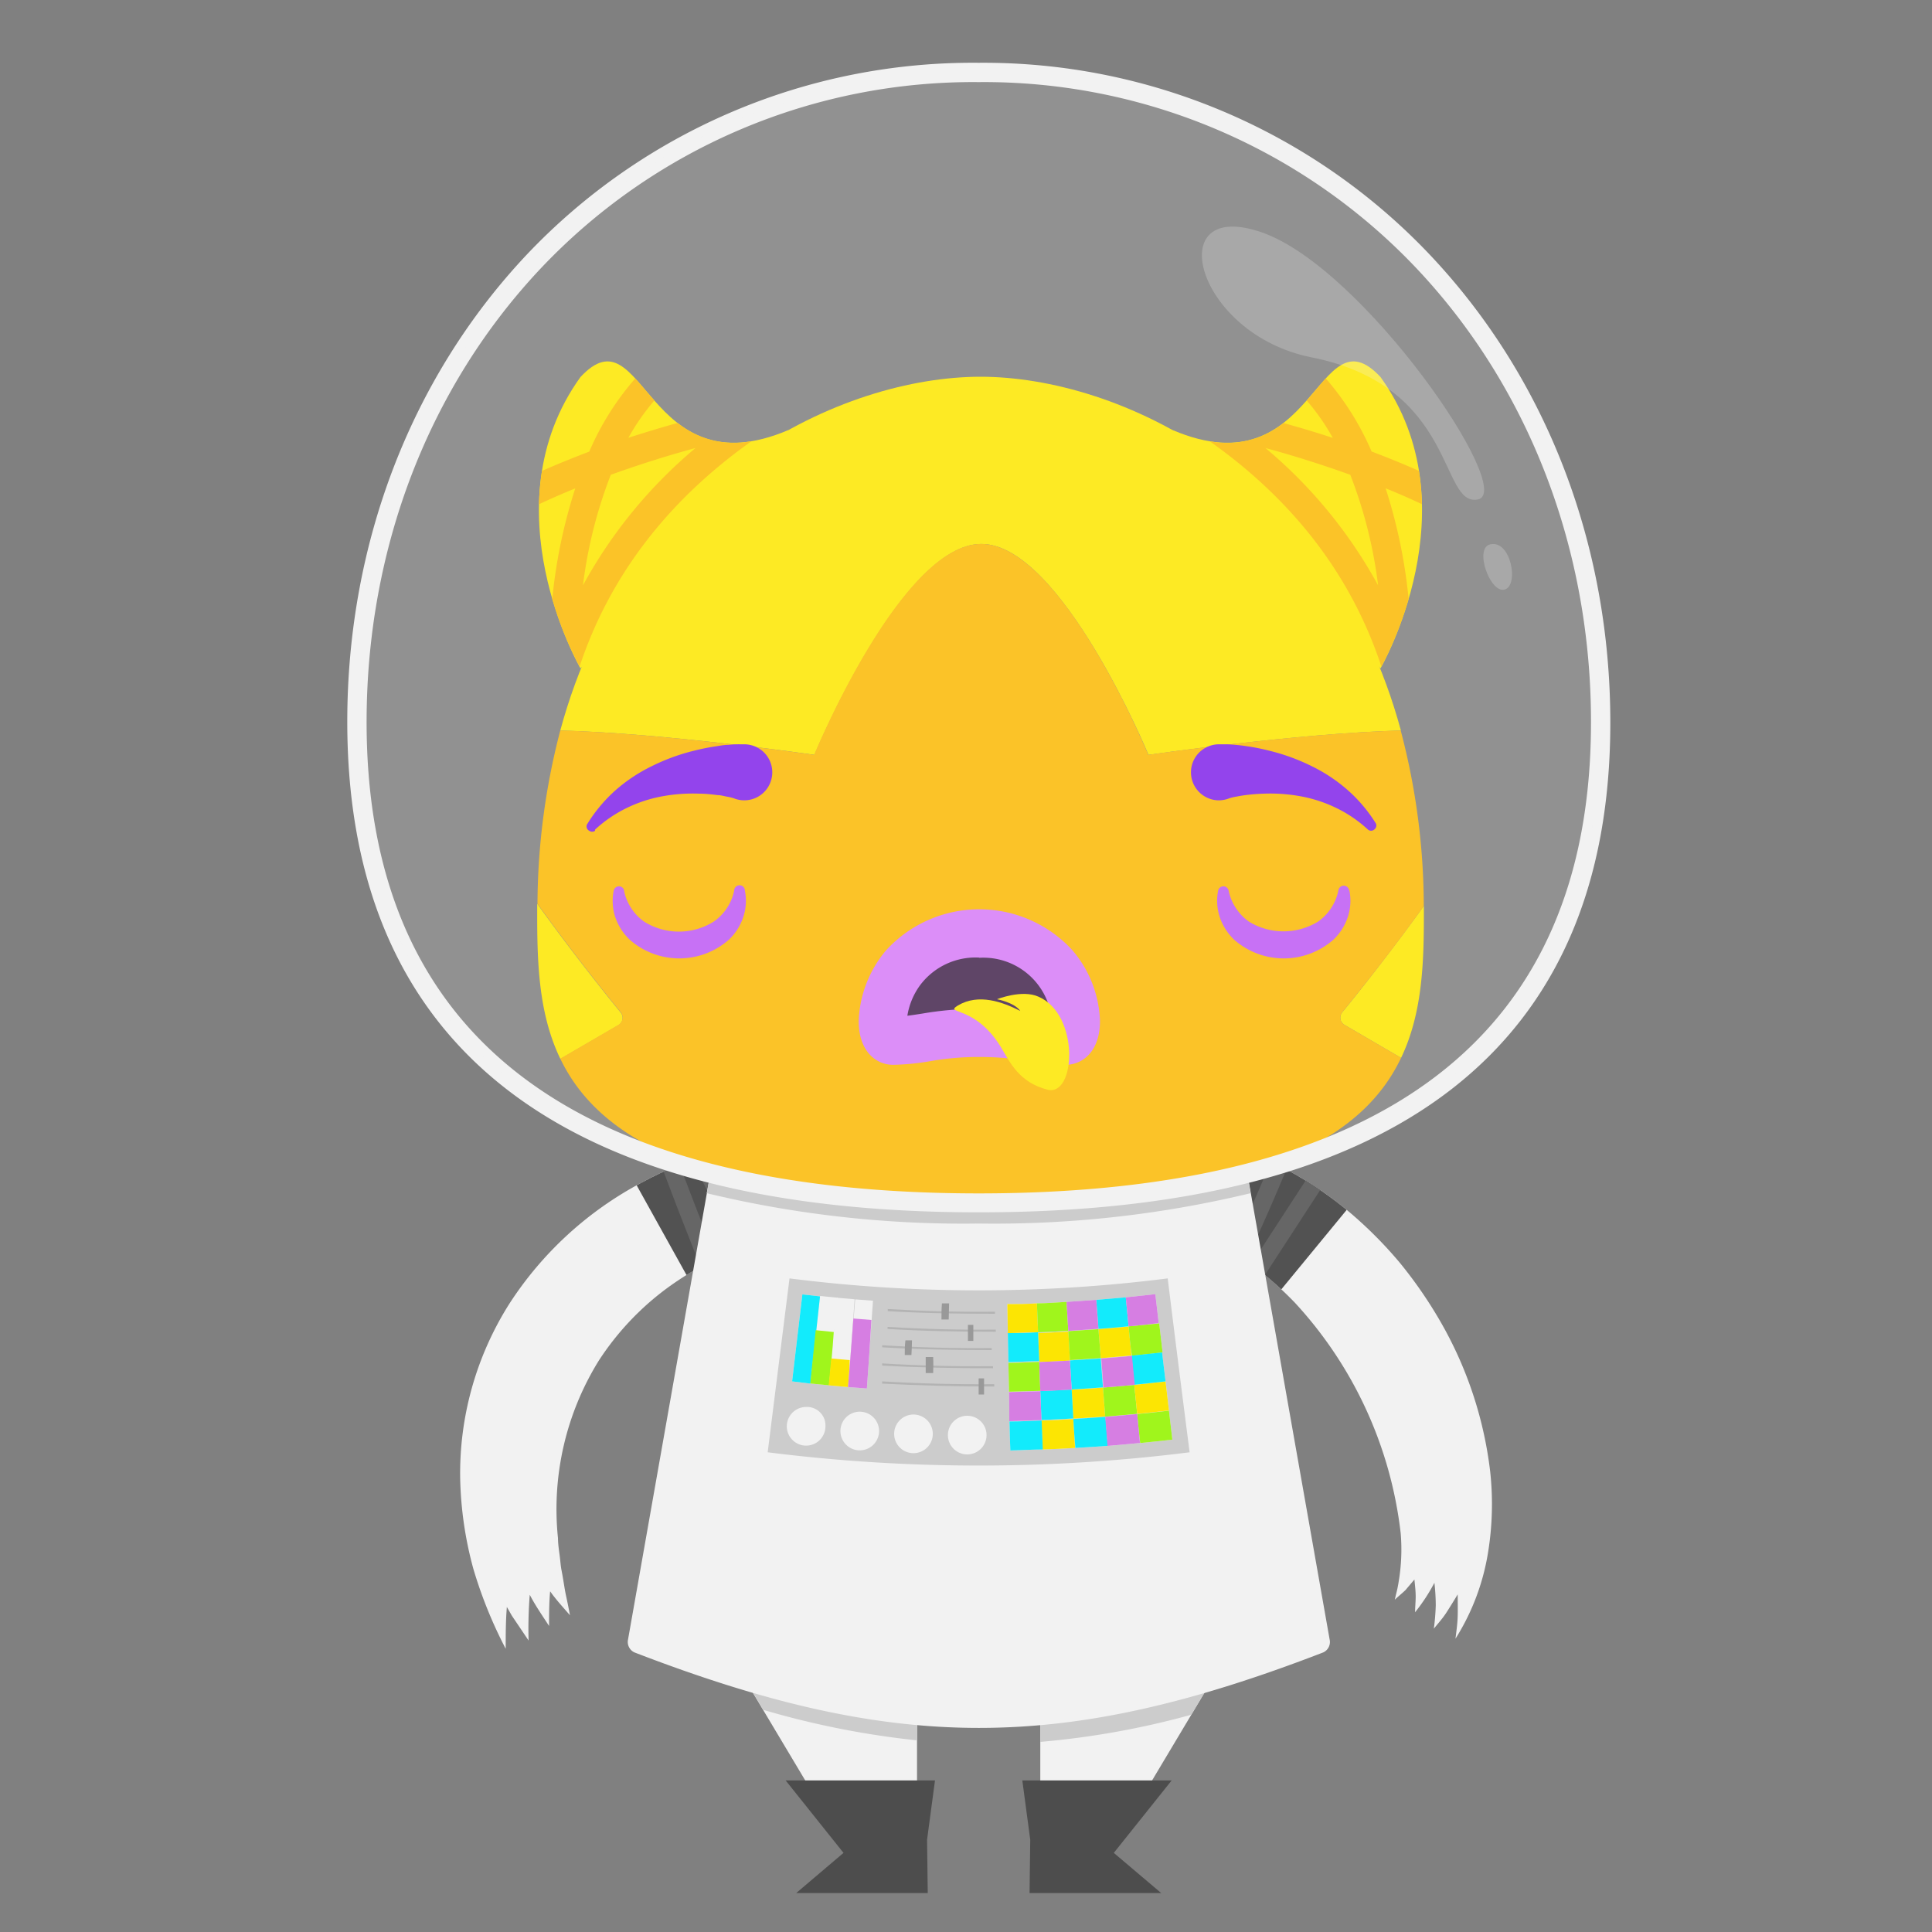 <svg xmlns="http://www.w3.org/2000/svg" xmlns:xlink="http://www.w3.org/1999/xlink" viewBox="0 0 200 200"><rect x="0" y="0" width="200" height="200" fill="#808080" stroke="none"/><defs><style>.cls-1,.cls-20,.cls-21,.cls-22{fill:#f2f2f2;}.cls-2{fill:#ccc;}.cls-3{fill:#4d4d4d;}.cls-4{clip-path:url(#clip-path);}.cls-5{fill:#525252;}.cls-6{fill:none;stroke:#666;stroke-width:1.8px;}.cls-21,.cls-6{stroke-miterlimit:10;}.cls-7{clip-path:url(#clip-path-2);}.cls-8{fill:#fce503;}.cls-9{fill:#a0f51c;}.cls-10{fill:#12ebfc;}.cls-11{fill:#d67ee2;}.cls-12{fill:#b3b3b3;}.cls-13{fill:#999;}.cls-14{fill:#ffe900;}.cls-15{fill:#fdbb05;}.cls-16{fill:#45274f;}.cls-17{fill:#d87cf9;}.cls-18{fill:#bf5af6;}.cls-19{fill:#8226eb;}.cls-20{opacity:0.15;}.cls-20,.cls-22{isolation:isolate;}.cls-21{stroke:#f2f2f2;}.cls-22{opacity:0.24;}</style><clipPath id="clip-path"><path class="cls-1" d="M59,167.21s-.13-.77-.43-2.14c-.14-.68-.25-1.54-.44-2.51-.1-.49-.12-1-.2-1.58s-.16-1.14-.17-1.77A29.17,29.17,0,0,1,62,140.83a28.83,28.83,0,0,1,7.34-7.69,36.94,36.94,0,0,1,7.47-4.09,41.82,41.82,0,0,1,5.34-1.76l2-.47-.77-9.35a43.47,43.47,0,0,0-8.72,1.61,40.47,40.47,0,0,0-8.33,3.39,36.79,36.79,0,0,0-13.58,12.46,32.8,32.8,0,0,0-5.11,18.26A38.4,38.4,0,0,0,49,162.4a46.11,46.11,0,0,0,3.35,8.28c0-1.49,0-2.88.12-4.33l.52.91.58.86,1.15,1.71a43.67,43.67,0,0,1,.12-4.74c.59,1.14,1.32,2.18,2,3.23,0-1.23,0-2.39.11-3.59C57.56,165.61,58.31,166.4,59,167.21Z"/></clipPath><clipPath id="clip-path-2"><path class="cls-1" d="M144.39,165.6l.11-.49a12.46,12.46,0,0,0,.29-1.38,20,20,0,0,0,.21-5,42.27,42.27,0,0,0-10.94-23.86,35.1,35.1,0,0,0-5.67-4.78,36,36,0,0,0-4.22-2.4L123,127.1c-.27-.13-.41-.18-.41-.18l2.32-9.08a37,37,0,0,1,7.61,2.88,39.06,39.06,0,0,1,6.74,4.4,43.19,43.19,0,0,1,5.64,5.59,45.5,45.5,0,0,1,4.44,6.5,40.58,40.58,0,0,1,4.92,15.1,31.17,31.17,0,0,1-.24,8.54,23.78,23.78,0,0,1-3.35,8.79c.1-.81.21-1.59.23-2.35s0-1.52,0-2.24c-.37.62-.76,1.24-1.14,1.84s-.88,1.15-1.33,1.71a23.34,23.34,0,0,0,.2-2.44,21.55,21.55,0,0,0-.14-2.31,19,19,0,0,1-2,3.05c0-.6.07-1.17.06-1.74s-.08-1.12-.13-1.65l-.93,1.1C145.08,165,144.72,165.28,144.39,165.6Z"/></clipPath></defs><title>extra4-death</title><g id="suit"><polygon class="cls-1" points="107.69 172.66 107.69 194.86 112.96 194.86 126.22 172.66 107.69 172.66"/><polygon class="cls-1" points="94.93 172.66 94.93 194.86 89.66 194.86 76.4 172.66 94.93 172.66"/><path class="cls-2" d="M79,177a89.46,89.46,0,0,0,15.91,3.16v-7.54H76.4Z"/><path class="cls-2" d="M123.32,177.51l2.9-4.85H107.69v7.66A86.56,86.56,0,0,0,123.32,177.51Z"/><polygon class="cls-3" points="96.79 184.31 81.33 184.31 87.32 191.81 82.42 195.97 96.04 195.97 95.97 190.45 96.79 184.31"/><polygon class="cls-3" points="105.83 184.31 121.29 184.31 115.3 191.81 120.21 195.97 106.58 195.97 106.65 190.45 105.83 184.31"/><path class="cls-1" d="M59,167.21s-.13-.77-.43-2.14c-.14-.68-.25-1.54-.44-2.51-.1-.49-.12-1-.2-1.58s-.16-1.14-.17-1.77A29.17,29.17,0,0,1,62,140.83a28.83,28.83,0,0,1,7.34-7.69,36.94,36.94,0,0,1,7.47-4.09,41.82,41.82,0,0,1,5.34-1.76l2-.47-.77-9.35a43.47,43.47,0,0,0-8.72,1.61,40.47,40.47,0,0,0-8.33,3.39,36.79,36.79,0,0,0-13.58,12.46,32.8,32.8,0,0,0-5.11,18.26A38.4,38.4,0,0,0,49,162.4a46.11,46.11,0,0,0,3.35,8.28c0-1.49,0-2.88.12-4.33l.52.91.58.86,1.15,1.71a43.67,43.67,0,0,1,.12-4.74c.59,1.14,1.32,2.18,2,3.23,0-1.23,0-2.39.11-3.59C57.56,165.61,58.31,166.4,59,167.21Z"/><g class="cls-4"><path class="cls-5" d="M95,133.38a33.16,33.16,0,0,0-11.29-.75,28.37,28.37,0,0,0-10.47,3.27l-8.58-15.44a48.08,48.08,0,0,1,34.51-4.24Z"/><path class="cls-6" d="M67.52,115.43q4.19,11.73,9.09,23.16a24,24,0,0,1,.61-3.2,25.34,25.34,0,0,1,1-3.23,143.69,143.69,0,0,0-7-14.67,45.55,45.55,0,0,1,8.26-3.4,144.35,144.35,0,0,0,.87,18.26,29.94,29.94,0,0,1,5.91-.72q-.55-8.4-1.47-16.8"/></g><path class="cls-1" d="M144.39,165.6l.11-.49a12.46,12.46,0,0,0,.29-1.38,20,20,0,0,0,.21-5,42.27,42.27,0,0,0-10.94-23.86,35.1,35.1,0,0,0-5.67-4.78,36,36,0,0,0-4.22-2.4L123,127.1c-.27-.13-.41-.18-.41-.18l2.32-9.08a37,37,0,0,1,7.61,2.88,39.06,39.06,0,0,1,6.74,4.4,43.19,43.19,0,0,1,5.64,5.59,45.5,45.5,0,0,1,4.44,6.5,40.58,40.58,0,0,1,4.92,15.1,31.17,31.17,0,0,1-.24,8.54,23.78,23.78,0,0,1-3.35,8.79c.1-.81.21-1.59.23-2.35s0-1.52,0-2.24c-.37.62-.76,1.24-1.14,1.84s-.88,1.15-1.33,1.71a23.34,23.34,0,0,0,.2-2.44,21.55,21.55,0,0,0-.14-2.31,19,19,0,0,1-2,3.05c0-.6.07-1.17.06-1.74s-.08-1.12-.13-1.65l-.93,1.1C145.08,165,144.72,165.28,144.39,165.6Z"/><g class="cls-7"><path class="cls-5" d="M130.07,136.6a26.58,26.58,0,0,0-3.92-2.63,22.64,22.64,0,0,0-13.66-2.39l-2.18-17.53a41.65,41.65,0,0,1,16.38,1.21,40.39,40.39,0,0,1,7.75,3.12,43.73,43.73,0,0,1,6.85,4.58Z"/><path class="cls-6" d="M137.6,120.11l-11,16.9a22.9,22.9,0,0,0-.11-3.3q3.78-7.8,7-15.81a31.11,31.11,0,0,0-3.22.18q-3.46,7.11-6.53,14.38a12.05,12.05,0,0,0-1.19-1.18l-.63-.58-.68-.53a134.35,134.35,0,0,1,5.26-13.48c-1.14-.36-2.31-.55-3.47-.81s-2.35-.36-3.52-.47q-.3,7.14-.89,14.29"/></g><path class="cls-1" d="M137,171.05c-27,10.43-44.3,10.43-71.34,0a1.2,1.2,0,0,1-.64-1.36l9.57-54.19h53.48l9.57,54.2A1.19,1.19,0,0,1,137,171.05Z"/><path class="cls-2" d="M73.16,123.52a113.26,113.26,0,0,0,28.15,3.14,113.26,113.26,0,0,0,28.15-3.14l-1.41-8H74.58Z"/><path class="cls-2" d="M81.73,132.34a155.44,155.44,0,0,0,39.15,0q1.11,9,2.27,18a174.45,174.45,0,0,1-43.68,0Z"/><path class="cls-1" d="M104.28,135c1,0,2,0,3.06-.08l.12,3c-1,0-2.09.07-3.13.09C104.31,137,104.29,136,104.28,135Z"/><path class="cls-1" d="M107.47,138l3.13-.15c.05,1,.11,2,.17,3-1.06.06-2.13.12-3.19.15Z"/><path class="cls-1" d="M113.71,137.59c1-.08,2.09-.17,3.12-.27l.3,3-3.18.28Z"/><path class="cls-1" d="M110.94,143.86c1.11-.06,2.16-.14,3.24-.22l.23,3c-1.11.08-2.22.16-3.33.22C111.06,145.88,111,144.87,110.94,143.86Z"/><path class="cls-1" d="M107.34,134.92c1,0,2-.09,3.07-.15l.18,3c-1,.06-2.09.11-3.13.15Z"/><path class="cls-1" d="M110.59,137.8l3.12-.21.24,3-3.19.21C110.71,139.82,110.65,138.81,110.59,137.8Z"/><path class="cls-1" d="M116.83,137.3,120,137l.35,3c-1,.13-2.11.24-3.17.35C117,139.33,116.93,138.33,116.83,137.3Z"/><path class="cls-1" d="M104.39,141.08c1.06,0,2.13-.06,3.19-.1l.11,3-3.24.09Z"/><path class="cls-1" d="M114.18,143.64c1.11-.08,2.16-.18,3.24-.28l.3,3c-1.11.11-2.21.2-3.31.29Z"/><path class="cls-1" d="M117.72,146.38c1.11-.1,2.19-.22,3.29-.35.11,1,.23,2,.35,3-1.11.12-2.22.25-3.33.35C117.91,148.4,117.81,147.39,117.72,146.38Z"/><path class="cls-1" d="M117.42,143.36c1.08-.11,2.15-.22,3.24-.35l.35,3c-1.11.13-2.22.25-3.29.35Z"/><path class="cls-1" d="M107.81,147.05c1.11,0,2.21-.09,3.3-.16l.18,3c-1.11.07-2.23.12-3.36.16Z"/><path class="cls-1" d="M113.48,134.56l3.06-.26c.1,1,.19,2,.29,3-1,.1-2.08.19-3.12.27C113.64,136.58,113.57,135.57,113.48,134.56Z"/><path class="cls-1" d="M104.33,138c1,0,2.09,0,3.13-.09l.12,3c-1.06,0-2.13.08-3.19.1C104.37,140.08,104.35,139.05,104.33,138Z"/><path class="cls-1" d="M110.76,140.83c1.07-.06,2.13-.14,3.19-.21l.23,3c-1.08.08-2.16.16-3.24.22Z"/><path class="cls-1" d="M117.13,140.34l3.17-.34c.12,1,.23,2,.36,3-1.11.13-2.16.24-3.24.35C117.32,142.35,117.23,141.34,117.13,140.34Z"/><path class="cls-1" d="M107.69,144l3.25-.16c.06,1,.12,2,.17,3-1.11.07-2.21.12-3.3.16Z"/><path class="cls-1" d="M104.5,147.15c1.11,0,2.22-.06,3.33-.1l.12,3c-1.11,0-2.23.08-3.36.1C104.54,149.17,104.53,148.16,104.5,147.15Z"/><path class="cls-1" d="M111.11,146.89c1.11-.06,2.22-.14,3.33-.22l.24,3c-1.11.08-2.23.16-3.36.22C111.23,148.91,111.17,147.9,111.11,146.89Z"/><path class="cls-1" d="M110.41,134.77c1-.06,2-.13,3.07-.21.07,1,.16,2,.23,3l-3.12.21Z"/><path class="cls-1" d="M116.54,134.3l3.06-.33c.11,1,.23,2,.35,3-1,.12-2.08.24-3.12.34C116.73,136.31,116.64,135.3,116.54,134.3Z"/><path class="cls-1" d="M114,140.63q1.59-.12,3.18-.27c.1,1,.19,2,.29,3l-3.24.28Z"/><path class="cls-1" d="M104.45,144.11l3.24-.09.12,3c-1.11,0-2.22.08-3.33.1C104.49,146.13,104.46,145.12,104.45,144.11Z"/><path class="cls-1" d="M107.58,141l3.18-.15.18,3c-1.08.07-2.16.12-3.25.16Z"/><path class="cls-1" d="M114.41,146.67c1.11-.09,2.21-.18,3.31-.29.09,1,.19,2,.29,3q-1.67.16-3.36.3Z"/><path class="cls-8" d="M104.28,135c1,0,2,0,3.06-.08l.12,3c-1,0-2.09.07-3.13.09C104.31,137,104.29,136,104.28,135Z"/><path class="cls-8" d="M107.47,138l3.13-.15c.05,1,.11,2,.17,3-1.06.06-2.13.12-3.19.15Z"/><path class="cls-8" d="M113.71,137.59c1-.08,2.09-.17,3.12-.27l.3,3-3.18.28Z"/><path class="cls-8" d="M110.94,143.86c1.11-.06,2.16-.14,3.24-.22l.23,3c-1.11.08-2.22.16-3.33.22C111.06,145.88,111,144.87,110.94,143.86Z"/><path class="cls-9" d="M107.34,134.92c1,0,2-.09,3.07-.15l.18,3c-1,.06-2.09.11-3.13.15Z"/><path class="cls-9" d="M110.59,137.8l3.12-.21.24,3-3.19.21C110.71,139.82,110.65,138.81,110.59,137.8Z"/><path class="cls-9" d="M116.83,137.3,120,137l.35,3c-1,.13-2.11.24-3.17.35C117,139.33,116.93,138.33,116.83,137.3Z"/><path class="cls-9" d="M104.39,141.08c1.06,0,2.13-.06,3.19-.1l.11,3-3.24.09Z"/><path class="cls-9" d="M114.18,143.64c1.11-.08,2.16-.18,3.24-.28l.3,3c-1.11.11-2.21.2-3.31.29Z"/><path class="cls-9" d="M117.72,146.38c1.11-.1,2.19-.22,3.29-.35.11,1,.23,2,.35,3-1.11.12-2.22.25-3.33.35C117.91,148.4,117.81,147.39,117.72,146.38Z"/><path class="cls-8" d="M117.42,143.36c1.08-.11,2.15-.22,3.24-.35l.35,3c-1.11.13-2.22.25-3.29.35Z"/><path class="cls-8" d="M107.81,147.05c1.11,0,2.21-.09,3.3-.16l.18,3c-1.11.07-2.23.12-3.36.16Z"/><path class="cls-10" d="M113.48,134.56l3.06-.26c.1,1,.19,2,.29,3-1,.1-2.08.19-3.12.27C113.64,136.58,113.57,135.57,113.48,134.56Z"/><path class="cls-10" d="M104.33,138c1,0,2.09,0,3.13-.09l.12,3c-1.06,0-2.13.08-3.19.1C104.37,140.08,104.35,139.05,104.33,138Z"/><path class="cls-10" d="M110.76,140.83c1.07-.06,2.13-.14,3.19-.21l.23,3c-1.08.08-2.16.16-3.24.22Z"/><path class="cls-10" d="M117.13,140.34l3.17-.34c.12,1,.23,2,.36,3-1.11.13-2.16.24-3.24.35C117.32,142.35,117.23,141.34,117.13,140.34Z"/><path class="cls-10" d="M107.69,144l3.25-.16c.06,1,.12,2,.17,3-1.11.07-2.21.12-3.3.16Z"/><path class="cls-10" d="M104.5,147.15c1.11,0,2.22-.06,3.33-.1l.12,3c-1.11,0-2.23.08-3.36.1C104.54,149.17,104.53,148.16,104.5,147.15Z"/><path class="cls-10" d="M111.11,146.89c1.11-.06,2.22-.14,3.33-.22l.24,3c-1.11.08-2.23.16-3.36.22C111.23,148.91,111.17,147.9,111.11,146.89Z"/><path class="cls-11" d="M110.41,134.77c1-.06,2-.13,3.07-.21.07,1,.16,2,.23,3l-3.12.21Z"/><path class="cls-11" d="M116.54,134.3l3.06-.33c.11,1,.23,2,.35,3-1,.12-2.08.24-3.12.34C116.73,136.31,116.64,135.3,116.54,134.3Z"/><path class="cls-11" d="M114,140.63q1.59-.12,3.18-.27c.1,1,.19,2,.29,3l-3.24.28Z"/><path class="cls-11" d="M104.45,144.11l3.24-.09.12,3c-1.11,0-2.22.08-3.33.1C104.49,146.13,104.46,145.12,104.45,144.11Z"/><path class="cls-11" d="M107.58,141l3.18-.15.18,3c-1.08.07-2.16.12-3.25.16Z"/><path class="cls-11" d="M114.41,146.67c1.11-.09,2.21-.18,3.31-.29.09,1,.19,2,.29,3q-1.67.16-3.36.3Z"/><path class="cls-1" d="M102.12,148.4a2,2,0,1,1-1.8-1.83A2,2,0,0,1,102.12,148.4Z"/><path class="cls-1" d="M96.56,148.33a2,2,0,1,1-1.73-1.88A2,2,0,0,1,96.56,148.33Z"/><path class="cls-1" d="M91,148.08a2,2,0,1,1-1.65-1.91A2,2,0,0,1,91,148.08Z"/><path class="cls-1" d="M85.45,147.65a2,2,0,1,1-2-2h.2A1.91,1.91,0,0,1,85.45,147.65Z"/><path class="cls-1" d="M83.9,143.23,82,143c.35-3,.7-6,1.06-9l1.83.2Z"/><path class="cls-1" d="M85.82,143.41l-1.94-.19,1-9.06,1.84.18C86.4,137.37,86.12,140.4,85.82,143.41Z"/><path class="cls-1" d="M87.79,143.59l-2-.18q.44-4.53.85-9.07l1.83.16Q88.17,139.06,87.79,143.59Z"/><path class="cls-1" d="M89.74,143.74l-1.95-.15q.38-4.53.74-9.08l1.84.14Z"/><path class="cls-10" d="M83.9,143.23,82,143c.35-3,.7-6,1.06-9l1.83.2Z"/><path class="cls-9" d="M85.82,143.41l-1.94-.19q.28-2.78.56-5.52l1.87.19C86.19,139.74,86,141.58,85.82,143.41Z"/><path class="cls-8" d="M87.79,143.59l-2-.18c.09-.92.18-1.84.26-2.78l1.91.17C87.94,141.74,87.87,142.67,87.79,143.59Z"/><path class="cls-11" d="M89.74,143.74l-1.95-.15c.19-2.36.38-4.73.55-7.1l1.87.15Q90,140.18,89.74,143.74Z"/><path class="cls-12" d="M103,136c-3.7,0-7.4-.05-11.1-.27v-.22c3.7.22,7.4.32,11.1.28Z"/><path class="cls-13" d="M98.21,136.59h-.75c0-.55,0-1.11.05-1.66h.74Z"/><path class="cls-12" d="M103.09,137.86c-3.74,0-7.48-.06-11.21-.29v-.21q5.59.34,11.2.28Z"/><path class="cls-13" d="M100.76,138.81h-.56v-1.66h.56Z"/><path class="cls-12" d="M102.67,139.76c-3.78,0-7.57-.06-11.35-.29v-.21c3.78.23,7.55.33,11.33.29Z"/><path class="cls-13" d="M94.35,140.27l-.69,0c0-.51,0-1,.07-1.52l.68,0C94.4,139.26,94.38,139.77,94.35,140.27Z"/><path class="cls-12" d="M102.8,141.64c-3.83,0-7.65-.06-11.48-.28v-.22c3.82.23,7.65.33,11.47.29Z"/><path class="cls-13" d="M96.6,142.14h-.77l0-1.66h.77C96.63,141,96.62,141.6,96.6,142.14Z"/><path class="cls-12" d="M102.93,143.53q-5.81,0-11.61-.3V143q5.79.34,11.6.29Z"/><path class="cls-13" d="M101.87,144.36h-.56v-1.67h.56Z"/></g><g id="head"><path class="cls-14" d="M60.09,69.19s-9.68-16.72,0-30.16c6.62-7.09,6.66,11.81,21.52,5.49"/><path class="cls-14" d="M142.91,69.19s9.67-16.72,0-30.16c-6.62-7.09-6.67,11.81-21.52,5.49"/><path class="cls-15" d="M65.76,39.18A28.62,28.62,0,0,0,61,46.75c-1.76.67-3.41,1.34-4.89,2a25.7,25.7,0,0,0-.31,3.45c1.1-.52,2.36-1.08,3.75-1.64A54.33,54.33,0,0,0,57.17,62,37,37,0,0,0,60,69c3.08-9.29,9.06-17.13,17.8-23.33a9.33,9.33,0,0,1-7.65-1.89c-1.72.48-3.43,1-5.1,1.54a23.06,23.06,0,0,1,2.7-3.87C67,40.65,66.38,39.85,65.76,39.18ZM72,46.38A49.27,49.27,0,0,0,60.35,60.59a47.41,47.41,0,0,1,2.88-11.44C66,48.15,69,47.19,72,46.38Z"/><path class="cls-15" d="M135.27,41.46a23.06,23.06,0,0,1,2.7,3.87c-1.66-.55-3.38-1.06-5.1-1.54a9.32,9.32,0,0,1-7.64,1.89C134,51.88,139.94,59.72,143,69a37,37,0,0,0,2.82-7,54.33,54.33,0,0,0-2.38-11.45c1.39.56,2.65,1.12,3.75,1.64a25.7,25.7,0,0,0-.31-3.45c-1.48-.66-3.13-1.33-4.89-2a28.86,28.86,0,0,0-4.75-7.57C136.63,39.85,136,40.65,135.27,41.46Zm4.51,7.69a47.41,47.41,0,0,1,2.88,11.44A49.27,49.27,0,0,0,131,46.38C134,47.19,137,48.15,139.78,49.15Z"/><path class="cls-14" d="M101.59,56.31c8.25,0,17.3,21.83,17.3,21.83s15.26-2.22,26.13-2.52C137.79,49,115.62,39,101.5,39S65.21,49,58,75.62c10.89.28,26.31,2.52,26.31,2.52S93.34,56.31,101.59,56.31Z"/><path class="cls-14" d="M139.19,106.1l5.85,3.41c2.24-4.68,2.36-10,2.36-15,0-.24,0-.48,0-.73-3.48,4.84-7,9.25-8.44,11A.87.87,0,0,0,139.19,106.1Z"/><path class="cls-14" d="M64.23,104.79c-1.45-1.77-5.09-6.31-8.62-11.24,0,.33,0,.64,0,1,0,5.07.13,10.37,2.4,15.07l6-3.49A.88.88,0,0,0,64.23,104.79Z"/><path class="cls-15" d="M101.5,124.38c28.81,0,39.55-6.5,43.54-14.87l-5.85-3.41a.87.87,0,0,1-.24-1.31c1.42-1.75,5-6.16,8.44-11A71.38,71.38,0,0,0,145,75.62c-10.87.3-26.13,2.52-26.13,2.52s-9-21.83-17.3-21.83S84.28,78.14,84.28,78.14,68.86,75.9,58,75.62a71.84,71.84,0,0,0-2.36,17.93c3.53,4.93,7.17,9.47,8.62,11.24A.88.88,0,0,1,64,106.1l-6,3.49C62,117.92,72.78,124.38,101.5,124.38Z"/><path class="cls-16" d="M101.38,96.63c5.07.39,12.57,4.77,11,7.81s-6.55,4.48-13,3.52-8.54-1.91-8.38-2.21,5.69-8.67,8-8.89Z"/><path class="cls-17" d="M110.3,110.23a25.09,25.09,0,0,1-3.8-.37,28.77,28.77,0,0,0-4.68-.44h-.89a28.64,28.64,0,0,0-4.67.44,25.21,25.21,0,0,1-3.8.37c-1.78,0-3.57-1.4-3.57-4.54a12,12,0,0,1,2.87-7.35,13.08,13.08,0,0,1,19.23,0,11.85,11.85,0,0,1,2.88,7.36C113.87,108.83,112.08,110.23,110.3,110.23Zm-8.92-11.1A7.17,7.17,0,0,0,95.24,102a7.3,7.3,0,0,0-1.31,3.15c.5-.06,1-.14,1.58-.23a34,34,0,0,1,5.42-.49h.89a34,34,0,0,1,5.42.49c.56.09,1.09.17,1.59.23a7.12,7.12,0,0,0-7.45-6Z"/><path class="cls-14" d="M105.62,104.65c-1.84-.93-4.32-1.84-6.46-.56-1.5.91,1.76-.07,4.43,4.27,1,1.66,1.88,3.66,4.83,4.44s3.38-7.77-.91-9.62c-1.7-.78-4.3.26-4.3.26S105,103.77,105.62,104.65Z"/><path class="cls-18" d="M139.69,92.2a5.3,5.3,0,0,1-.15,2.68,5.71,5.71,0,0,1-1.5,2.39,7.78,7.78,0,0,1-10.29,0,5.82,5.82,0,0,1-1.5-2.39,5.42,5.42,0,0,1-.15-2.68.56.56,0,0,1,.65-.44h0a.55.55,0,0,1,.43.41h0a5.27,5.27,0,0,0,2.1,3.23,6.85,6.85,0,0,0,7.17,0,5.22,5.22,0,0,0,2.1-3.23h0a.56.56,0,0,1,1.11,0Z"/><path class="cls-18" d="M64.6,92.2a5.2,5.2,0,0,0,2.1,3.22,6.79,6.79,0,0,0,7.16,0A5.16,5.16,0,0,0,76,92.2h0a.56.56,0,0,1,.56-.56.55.55,0,0,1,.55.56,5.3,5.3,0,0,1-.15,2.68,5.71,5.71,0,0,1-1.5,2.39,7.77,7.77,0,0,1-10.28,0,5.84,5.84,0,0,1-1.51-2.39,5.41,5.41,0,0,1-.14-2.68.56.56,0,0,1,.65-.44h0a.55.55,0,0,1,.43.41Z"/><path class="cls-19" d="M61.6,85.88a13.6,13.6,0,0,1,3.3-2.25,14.29,14.29,0,0,1,3.68-1.2,17.55,17.55,0,0,1,3.82-.27c.63,0,1.26.07,1.88.15.31,0,.62.09.92.15a4.59,4.59,0,0,1,.79.19,2.9,2.9,0,1,0,1.12-5.6h-.44a10.3,10.3,0,0,0-1.31.06c-.4,0-.8.08-1.19.14a22.47,22.47,0,0,0-2.31.46A20.86,20.86,0,0,0,67.5,79.3a16.83,16.83,0,0,0-3.82,2.54,15.71,15.71,0,0,0-2.86,3.42A.49.49,0,0,0,61,86a.5.5,0,0,0,.6,0Z"/><path class="cls-19" d="M142.44,85.26a15.49,15.49,0,0,0-2.87-3.42,16.77,16.77,0,0,0-3.81-2.54,21.16,21.16,0,0,0-4.37-1.59,22,22,0,0,0-2.31-.46c-.39-.06-.78-.11-1.18-.14a10.4,10.4,0,0,0-1.31-.06h-.44a2.9,2.9,0,0,0,.08,5.8,3,3,0,0,0,1-.2,4.59,4.59,0,0,1,.79-.19c.3-.06.6-.11.91-.15q.93-.12,1.89-.15a17.42,17.42,0,0,1,3.81.27,14.29,14.29,0,0,1,3.68,1.2,13.41,13.41,0,0,1,3.3,2.25l0,0a.51.51,0,0,0,.71-.06A.5.5,0,0,0,142.44,85.26Z"/></g><g id="helmet"><path class="cls-20" d="M165.7,74.75c0,37.18-27.23,49.79-64.38,49.79S37,111.92,37,74.75,64.13,7.45,101.3,7.45,165.7,37.58,165.7,74.75Z"/><path class="cls-21" d="M101.32,125c-43,0-64.87-16.92-64.87-50.29,0-18.29,6.53-35.32,18.37-47.93A63.07,63.07,0,0,1,101.3,7a63.12,63.12,0,0,1,46.5,19.87c11.86,12.62,18.4,29.64,18.4,47.93C166.2,108.12,144.37,125,101.32,125ZM101.3,8A62.08,62.08,0,0,0,55.55,27.51c-11.67,12.42-18.1,29.2-18.1,47.24,0,32.7,21.49,49.29,63.87,49.29s63.88-16.59,63.88-49.29c0-18-6.44-34.82-18.13-47.24A62.12,62.12,0,0,0,101.3,8Z"/><path class="cls-22" d="M130.66,24.07C141.21,27.77,157,50.88,153,51.7S150.88,40,135.8,37C123.7,34.61,120.1,20.36,130.66,24.07Z"/><path class="cls-22" d="M154.27,56.35c2.15-.49,3,4.26,1.49,4.68S152.57,56.72,154.27,56.35Z"/></g></svg>